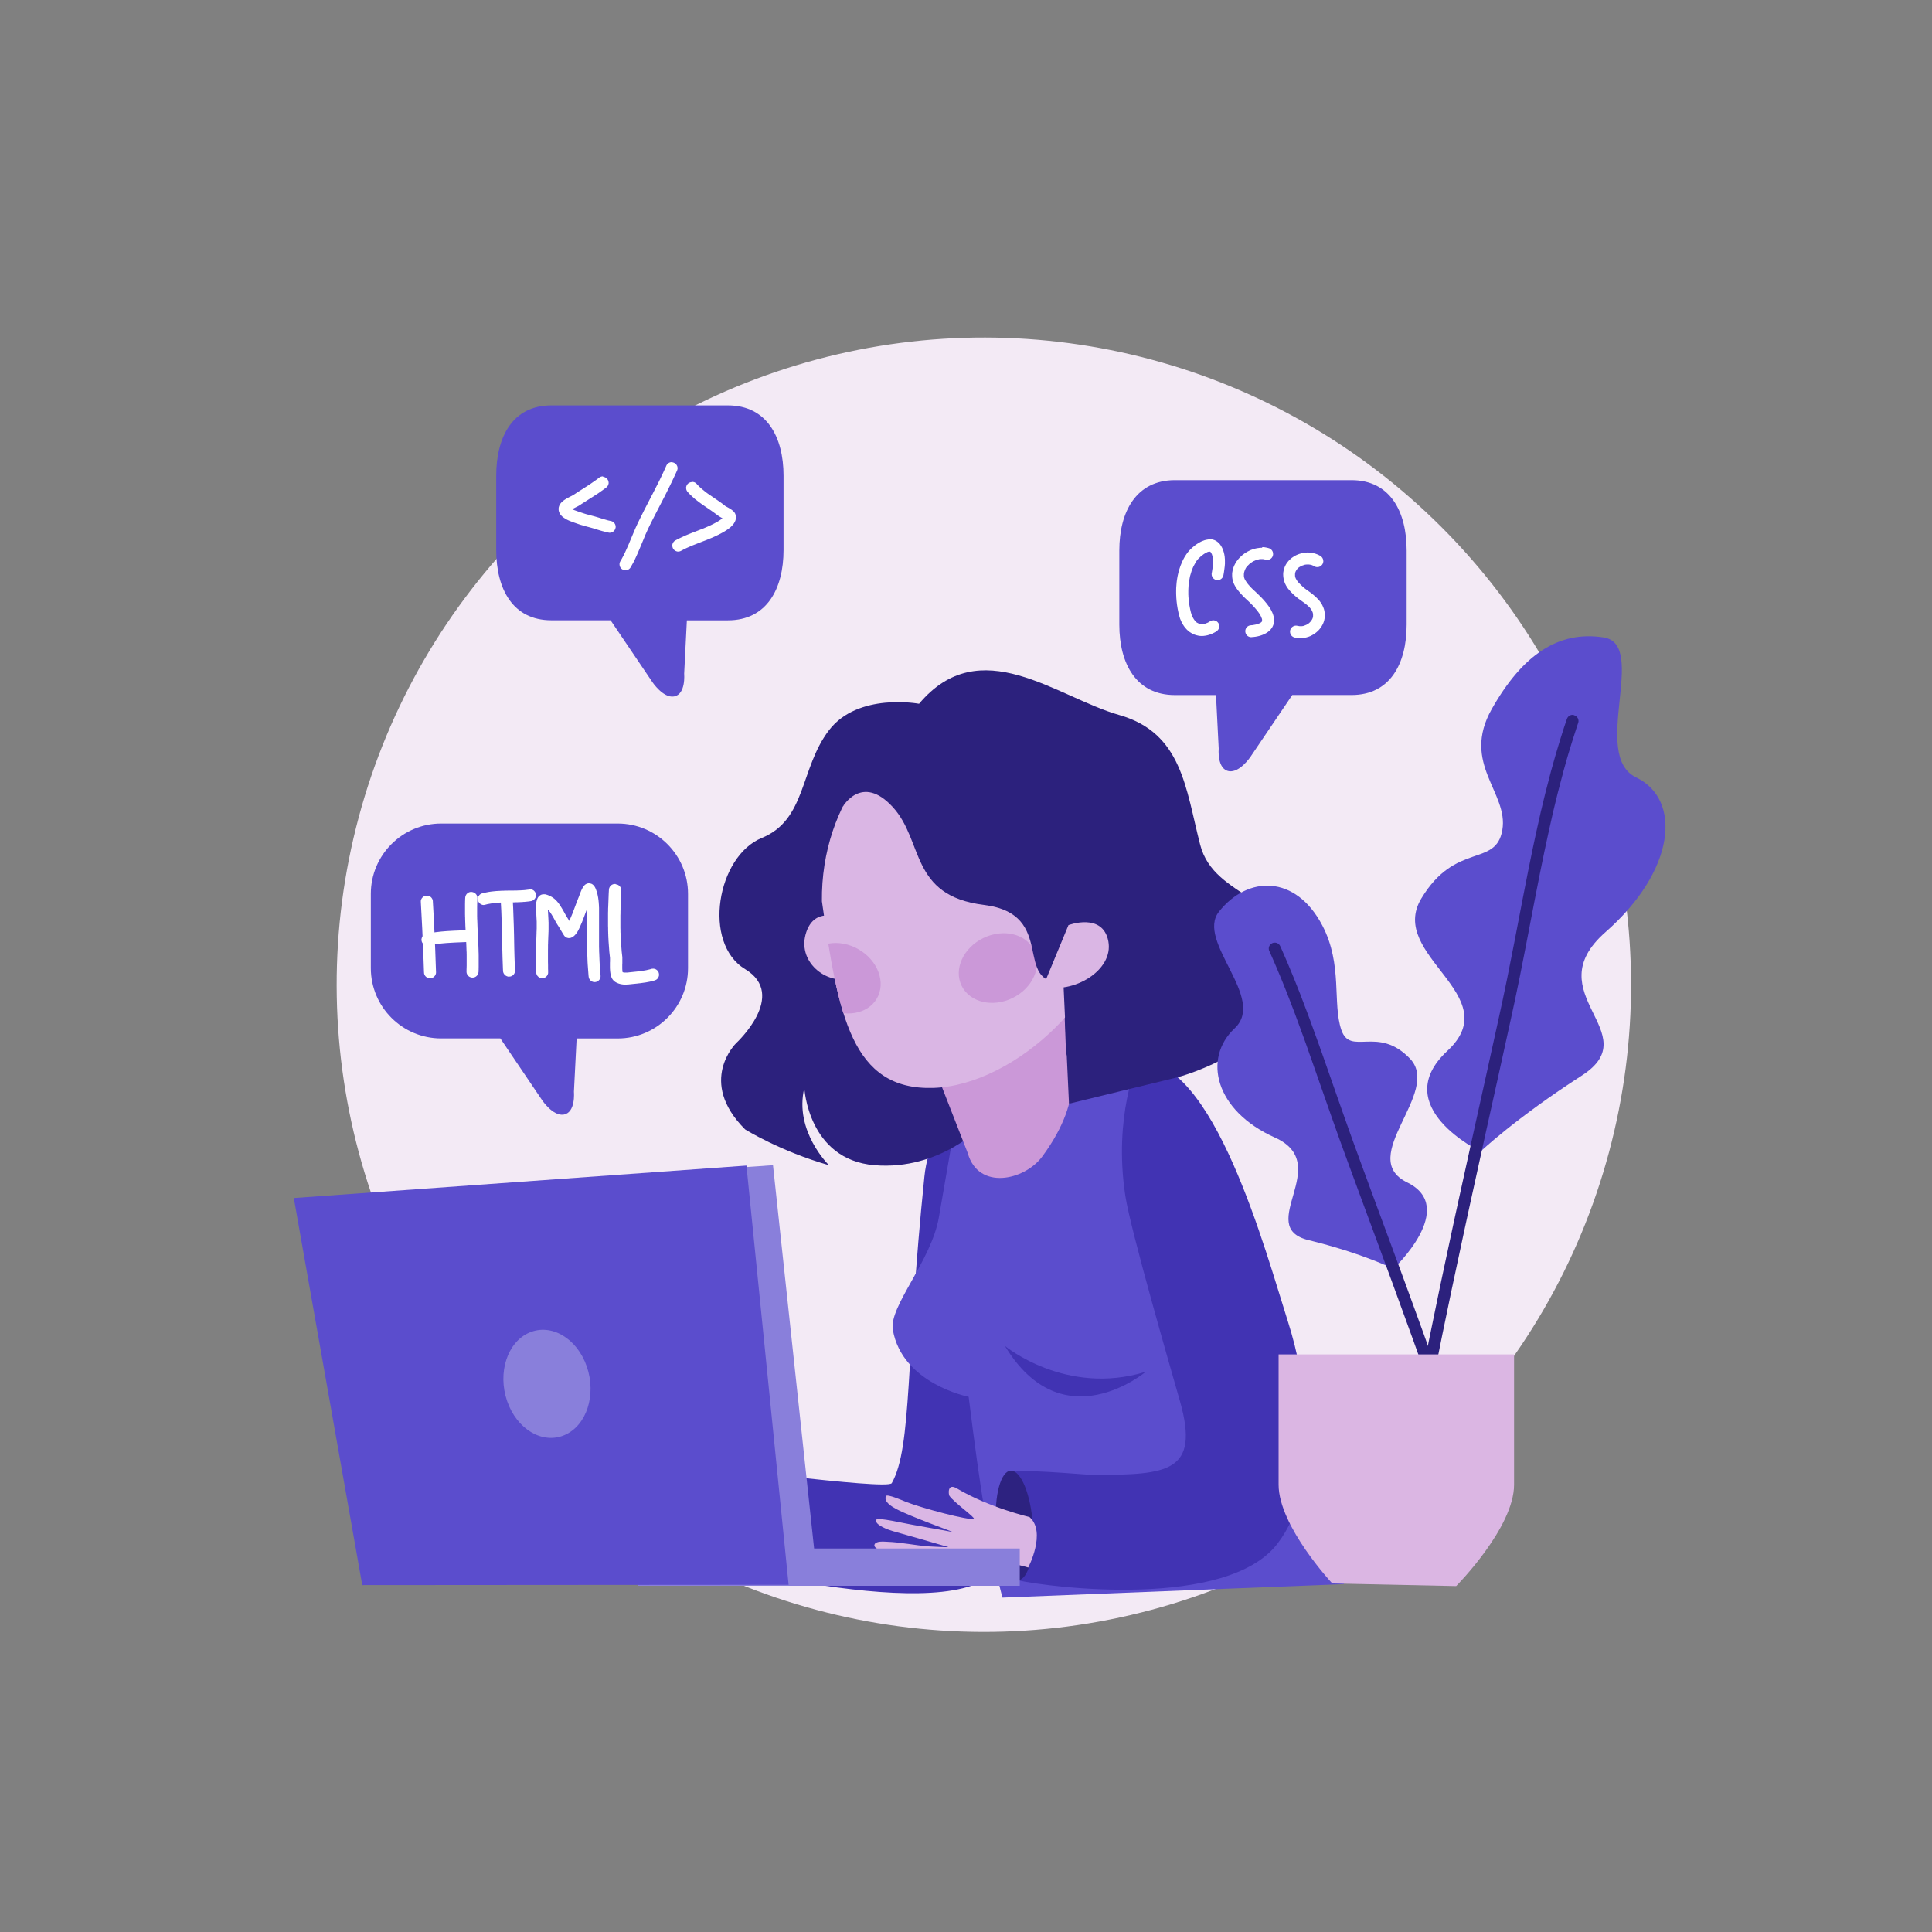 <?xml version="1.0" encoding="UTF-8"?>
<svg id="OBJECTS" xmlns="http://www.w3.org/2000/svg" xmlns:xlink="http://www.w3.org/1999/xlink" viewBox="0 0 500 500">
  <rect x="0" y="0" width="500" height="500" fill="#808080" stroke="none"/>
  <defs>
    <style>
      .cls-1 {
        fill: #fff;
      }

      .cls-1, .cls-2, .cls-3, .cls-4, .cls-5, .cls-6, .cls-7, .cls-8, .cls-9, .cls-10, .cls-11, .cls-12, .cls-13, .cls-14, .cls-15 {
        stroke-width: 0px;
      }

      .cls-1, .cls-3, .cls-4, .cls-5, .cls-7, .cls-10, .cls-11, .cls-12 {
        fill-rule: evenodd;
      }

      .cls-2 {
        fill: #cb98d8;
      }

      .cls-3 {
        fill: #dbb6e3;
      }

      .cls-4, .cls-14 {
        fill: #dab6e4;
      }

      .cls-5, .cls-15 {
        fill: #5b4dcd;
      }

      .cls-6 {
        fill: #f3eaf5;
      }

      .cls-7, .cls-13 {
        fill: #897fdb;
      }

      .cls-8 {
        fill: none;
      }

      .cls-9, .cls-12 {
        fill: #2c217d;
      }

      .cls-10 {
        fill: #2d2280;
      }

      .cls-11 {
        fill: #4133b3;
      }

      .cls-16 {
        clip-path: url(#clippath);
      }
    </style>
    <clipPath id="clippath">
      <path class="cls-8" d="M212.71,233.25c4.21,29.46,7.67,48.93,28.81,48.3,21.14-.63,48.05-24.94,47.75-50.57-.3-25.62-17.68-45.89-38.82-45.27-21.14.63-38.04,21.91-37.74,47.53"/>
    </clipPath>
  </defs>
  <circle class="cls-6" cx="254.62" cy="254.84" r="167.49" transform="translate(-105.62 254.69) rotate(-45)"/>
  <path class="cls-4" d="M187.73,384.14s-10.8,1.35-20.63-.35c-3.02-.52-1.39,2.2-1.03,2.44,1.91,1.23,8.73,2.9,8.34,3.31-.82.86-13.75,2.11-18.3,2.02-.46,0-5.4-.28-5.39.41.02,1.61,2.63,2,3.84,2.17,4.11.56,16.74.38,16.11.47-1.13.16-10.72,1.97-14.42,2.51-.24.04-5.47.78-5.36,1.45.22,1.36,4.3,1.26,5.24,1.18,3.71-.32,13.79-1.06,15.07-1.14.53-.04-3.5,1.21-4.63,1.55-3.5,1.03-7.21,1.51-10.66,2.65-.68.22-3.06.79-2.75,1.94.2.75,2.15.79,2.69.79,3.31-.03,25.08-4.61,30.59-7.81,2.12-1.23,6.36-1.38,6.36-1.38,0,0,.66-10.13-5.08-12.2"/>
  <g>
    <path class="cls-5" d="M178.06,231.33c0-10.04-8.15-18.2-18.2-18.2h-45.69c-10.04,0-18.2,8.15-18.2,18.2v19.21c0,10.04,8.15,18.2,18.2,18.2h15.32l10.84,16.03s2.76,4.11,5.52,3.69c3.18-.49,2.68-5.88,2.68-5.88l.7-13.83h10.63c10.04,0,18.2-8.15,18.2-18.2v-19.21Z"/>
    <path class="cls-1" d="M110.62,231.8h.11s.1.03.1.03l.1.03.1.03.1.04.09.05.09.05.09.06.08.06.08.07.07.08.07.08.06.09.06.09.05.09.04.1.04.1.03.1.02.1.02.1v.11s.13,2.28.13,2.28l.12,2.29.06,1.14.06,1.14.05,1.15.05,1.15.05,1.15.05,1.15.05,1.15.04,1.15.04,1.15.04,1.15.02.57.02.57.02.57.02.57v.21s-.02.1-.02.1l-.02.1-.03.1-.04.1-.04.1-.05.09-.06.09-.06.09-.07.08-.07.08-.08.07-.08.07-.09.06-.09.05-.09.05-.1.04-.1.03-.1.03-.1.02h-.11s-.11.02-.11.02h-.21s-.11-.02-.11-.02l-.1-.02-.1-.03-.1-.04-.1-.04-.09-.05-.09-.05-.09-.06-.08-.07-.08-.07-.07-.08-.07-.08-.06-.09-.05-.09-.05-.09-.04-.1-.04-.1-.03-.1-.02-.1v-.11s-.02-.11-.02-.11l-.02-.57-.02-.57-.02-.57-.02-.57-.04-1.14-.04-1.14-.05-1.14-.05-1.14-.05-1.14-.05-1.14-.05-1.14-.05-1.14-.06-1.14-.06-1.14-.12-2.28-.12-2.28v-.11s0-.11,0-.11v-.11s.03-.1.03-.1l.03-.1.03-.1.04-.1.05-.09.05-.09.06-.09.07-.08.07-.08.08-.07.08-.07.08-.06.09-.06.09-.05.1-.04.1-.04.1-.03.1-.02.11-.02h.11s.11-.01.11-.01h.11Z"/>
    <path class="cls-1" d="M122.13,230.86h.11s.11.03.11.03l.1.03.1.04.1.04.1.05.09.05.09.06.08.07.08.07.07.08.07.08.06.09.06.09.05.1.04.1.04.1.03.1.02.11v.11s.02.11.02.11v.11s-.02.29-.02.29v.29s-.02.29-.02.29v.29s-.02.29-.02.29v.29s-.01.29-.01.29v.29s0,.29,0,.29v.29s0,.29,0,.29v.29s0,.29,0,.29v.29s0,.29,0,.29v.29s.01.29.01.29v.29s.03.59.03.59l.02.59.02.59.02.59.03.59.06,1.19.06,1.2.03.6.03.6.02.6.02.6.02.6v.3s.02.3.02.3v.3s.01.3.01.3v.3s0,.3,0,.3v.3s0,.3,0,.3v.61s0,.31,0,.31v.31s0,.31,0,.31v.31s-.01.31-.01.31v.31s-.02.31-.02.31v.3s-.02.11-.02.11l-.02.11-.02.11-.03.1-.04.1-.05.1-.05.09-.06.09-.06.09-.07.08-.08.08-.08.07-.09.07-.09.06-.09.05-.1.05-.1.04-.1.03-.11.02-.11.02h-.11s-.11.01-.11.01h-.11s-.11-.02-.11-.02l-.11-.02-.1-.03-.1-.03-.1-.04-.1-.05-.09-.05-.09-.06-.08-.07-.08-.07-.07-.08-.07-.08-.06-.09-.06-.09-.05-.1-.04-.1-.04-.1-.03-.1-.02-.11v-.11s-.02-.11-.02-.11v-.11s.01-.29.01-.29v-.29s.02-.29.02-.29v-.29s.01-.29.01-.29v-.29s0-.29,0-.29v-.29s0-.29,0-.29v-.58s0-.29,0-.29v-.29s0-.29,0-.29v-.29s-.01-.29-.01-.29v-.29s-.02-.29-.02-.29l-.02-.59-.02-.59-.02-.59-.03-.59-.03-.6-.06-1.19-.06-1.2-.03-.6-.03-.6-.02-.6-.02-.6-.02-.6v-.3s-.02-.3-.02-.3v-.3s-.01-.3-.01-.3v-.3s0-.3,0-.3v-.3s0-.31,0-.31v-.3s0-.31,0-.31v-.31s0-.31,0-.31v-.31s.01-.31.01-.31v-.31s.02-.31.02-.31v-.31s.03-.3.03-.3v-.11s.03-.11.03-.11l.02-.11.03-.1.04-.1.05-.1.05-.1.06-.09.06-.09.07-.08.08-.08.08-.07.09-.07.09-.06.09-.05.1-.05.1-.04.1-.03.11-.02.11-.02h.11s.11-.01.11-.01h.11Z"/>
    <path class="cls-1" d="M121.86,240.64h.08s.08.02.08.02l.08.02.08.02.08.02.08.03.08.03.07.04.07.04.07.04.07.05.07.05.06.05.06.06.06.06.05.06.05.07.05.07.04.07.04.07.03.07.03.08.03.08.02.08.02.08v.08s.02.08.02.08v.08s0,.08,0,.08v.08s-.01.08-.01.08v.08s-.03.08-.03.08l-.02.08-.02.08-.03.08-.03.08-.04.07-.04.07-.05.07-.05.07-.05.06-.06.06-.06.06-.06.05-.06.05-.07.05-.07.04-.07.04-.07.04-.08.03-.08.03-.08.02-.08.02-.08.02h-.08s-.08.02-.08.02l-.35.02-.35.02-.35.02-.35.02-.7.03-.7.03-.7.03-.7.03-.35.02-.35.02-.35.02-.35.02-.34.02-.34.02-.34.03-.34.03-.34.03-.34.03-.17.02-.17.02-.17.02-.17.02-.17.02-.16.02-.16.02-.16.02-.16.03-.16.03-.16.03-.16.03-.16.03-.16.03-.16.03-.16.03-.16.03-.16.03-.16.04-.16.04-.08.02h-.08s-.08.02-.08.02h-.08s-.08,0-.08,0h-.08s-.08-.01-.08-.01h-.08s-.08-.03-.08-.03l-.08-.02-.08-.03-.08-.03-.08-.03-.07-.04-.07-.04-.07-.05-.07-.05-.06-.05-.06-.06-.06-.06-.05-.06-.05-.06-.05-.07-.04-.07-.04-.07-.04-.07-.03-.08-.03-.08-.02-.08-.02-.08-.02-.08v-.08s-.02-.08-.02-.08v-.08s0-.08,0-.08v-.08s.02-.08.02-.08l.02-.08.02-.08.02-.08.03-.08.03-.08.04-.07.04-.07.04-.07.05-.07.05-.06.05-.06.06-.06.06-.05.06-.05.07-.05.07-.05.07-.04.07-.04.08-.03.08-.03.08-.03.08-.02.17-.04.18-.04.18-.04.18-.04.18-.04.18-.04.18-.03.18-.03.18-.03.18-.03.18-.03.18-.03.18-.03.18-.03.18-.02.18-.02.18-.02.18-.02.18-.02.18-.02.36-.04.36-.03.36-.03.36-.03.36-.03.36-.02.36-.02.36-.02.36-.02.36-.02.71-.03.71-.03.7-.03.69-.03.34-.02.34-.02.34-.02.34-.02h.08s.08,0,.08,0Z"/>
    <path class="cls-1" d="M137.31,230.15h.08s.08.02.08.02l.08.02.08.02.08.03.08.03.08.04.08.04.07.04.07.05.07.05.06.06.06.06.06.06.05.07.05.07.05.07.04.07.04.08.03.08.03.08.03.08.02.08.02.08v.08s.02.08.02.08v.09s0,.08,0,.08v.08s-.02.08-.02.08l-.02.08-.02.08-.03.08-.03.08-.03.08-.04.08-.04.07-.05.07-.05.07-.05.07-.06.06-.06.06-.06.06-.07.05-.07.05-.07.05-.07.04-.08.04-.08.03-.08.03-.08.02-.08.02-.08.02-.19.03-.2.03-.2.03-.2.02-.2.02-.2.02-.2.02-.2.02-.2.02h-.2s-.2.03-.2.03h-.2s-.2.02-.2.02h-.2s-.2.02-.2.02h-.2s-.39.02-.39.02h-.39s-.38.02-.38.02h-.38s-.76.01-.76.01h-.37s-.37,0-.37,0h-.37s-.37.02-.37.02h-.37s-.18.02-.18.02h-.18s-.18.01-.18.01h-.18s-.18.02-.18.02h-.18s-.18.02-.18.02h-.18s-.18.03-.18.03l-.18.02-.17.02-.17.02-.17.02-.17.02-.17.02-.17.02-.17.03-.17.03-.17.03-.17.03-.17.03-.17.03-.16.04-.16.04-.16.04-.17.05-.08.02-.08.02h-.08s-.08.02-.08.02h-.08s-.09,0-.09,0h-.08s-.08-.02-.08-.02l-.08-.02-.08-.02-.08-.03-.08-.03-.08-.04-.08-.04-.07-.05-.07-.05-.07-.05-.06-.05-.06-.06-.06-.06-.05-.07-.05-.07-.05-.07-.04-.07-.04-.08-.04-.08-.03-.08-.03-.08-.02-.08-.02-.08v-.08s-.02-.08-.02-.08v-.08s0-.08,0-.08v-.09s.02-.08.02-.08l.02-.08.02-.08.02-.08.03-.08.03-.08.04-.08.04-.07.05-.07.05-.07.05-.07.06-.06.06-.06.06-.06.07-.05.07-.05.07-.05.08-.04.08-.04.08-.03.08-.03.08-.02.19-.05.2-.05.2-.05.2-.04.2-.04.2-.04.2-.04.2-.04.2-.03.2-.03.2-.03.2-.03.2-.02.2-.02.2-.02.2-.02.2-.02.2-.02h.2s.2-.03.2-.03h.2s.2-.02.2-.02h.2s.2-.02.2-.02h.19s.2-.02.2-.02h.39s.38-.02.38-.02h.38s.38-.01.38-.01h.38s.75-.01.75-.01h.37s.37-.01.37-.01h.37s.37-.02.37-.02h.18s.18-.01.18-.01h.18s.18-.02.18-.02h.18s.18-.02.18-.02h.18s.18-.03.18-.03h.18s.18-.03.18-.03l.17-.02.17-.02.17-.02.17-.02.17-.02.18-.03h.08s.08-.02.08-.02h.17Z"/>
    <path class="cls-1" d="M131.26,231.25h.11s.1.03.1.03l.1.03.1.03.1.04.1.05.09.05.09.06.08.07.08.07.07.08.07.08.06.08.06.09.05.09.05.1.04.1.03.1.02.1.02.1v.11s.04.58.04.58l.03.58.03.58.03.58.02.58.02.58.02.58.02.58.02.58.02.58.02.58.02.58.03,1.15.03,1.15.02,1.15.02,1.15.02,1.15.03,1.15.03,1.15.02.57.02.57.02.57.02.57.02.57.02.57v.11s0,.11,0,.11v.11s-.03.1-.03.1l-.03.1-.03.1-.04.1-.05.09-.05.09-.06.09-.07.08-.07.08-.08.07-.08.07-.09.06-.09.05-.09.05-.1.04-.1.04-.1.03-.1.02h-.1s-.11.02-.11.02h-.11s-.11,0-.11,0h-.11s-.1-.04-.1-.04l-.1-.03-.1-.04-.1-.04-.09-.05-.09-.05-.09-.06-.08-.07-.08-.07-.07-.08-.07-.08-.06-.09-.06-.09-.05-.09-.04-.1-.04-.1-.03-.1-.02-.1-.02-.1v-.11s-.03-.58-.03-.58l-.02-.58-.02-.58-.02-.58-.02-.58-.02-.58-.03-1.15-.03-1.15-.02-1.15-.02-1.15-.02-1.15-.03-1.15-.03-1.15-.02-.57-.02-.57-.02-.57-.02-.57-.02-.57-.02-.57-.02-.57-.03-.57-.03-.57-.03-.57-.03-.57-.03-.57v-.11s0-.11,0-.11v-.11s.03-.1.03-.1l.03-.1.03-.1.04-.1.05-.1.05-.09.06-.09.06-.08.07-.08.08-.07.08-.07.08-.06.09-.06.09-.05.1-.05.1-.04.1-.03.1-.02.1-.02h.11s.11-.01.11-.01h.11Z"/>
    <path class="cls-1" d="M152.57,228.63h.11s0,0,0,0l.11.02.11.03.11.03h0s.08.03.08.03l.08.04.08.04h0s.08.06.08.06l.08.06h0s.06.05.06.05l.06.05h0s.06.06.06.06l.06.06.02.02.05.05.04.06.05.06.06.1.05.08.04.07.04.07.04.07.06.12.05.13.05.12.05.12.04.12.07.2.05.15.03.09.05.16.04.15.04.15.04.15.04.15.03.15.03.15.03.15.03.15.03.15.02.15.02.15.02.15.02.15.02.15.02.15v.15s.03.15.03.15v.15s.02.14.02.14v.15s.02.14.02.14v.14s.02.14.02.14v.28s.02.28.02.28v.28s0,.27,0,.27v.54s0,.54,0,.54v1.08s0,1.08,0,1.08v1.08s0,1.07,0,1.07v1.07s0,.53,0,.53v.54s0,.53,0,.53v.53s0,.53,0,.53v.53s.02.53.02.53v.53s.03.53.03.53l.02.53.02.53.02.53.02.53.03.53v.26s.03.26.03.26l.02.26.02.26.02.26.02.26.02.26.02.26.02.26.02.26.02.26.02.27v.11s0,.12,0,.12v.11s-.03.11-.03.11l-.03.11-.04.11-.04.11-.05.1-.06.1-.07.09-.07.09-.08.08-.09.08-.09.07-.1.06-.1.06-.11.05-.11.04-.11.03-.11.02-.11.02h-.12s-.11,0-.11,0h-.12s-.11-.03-.11-.03l-.11-.03-.11-.04-.11-.04-.1-.05-.1-.06-.09-.07-.09-.07-.08-.08-.08-.09-.07-.09-.06-.1-.06-.1-.05-.11-.04-.11-.03-.11-.02-.11-.02-.11-.03-.27-.02-.27-.02-.27-.02-.27-.02-.27-.02-.27-.02-.27-.02-.27-.02-.27-.02-.27-.02-.27-.02-.27-.03-.54-.02-.55-.02-.54-.02-.55-.02-.54v-.54s-.03-.54-.03-.54v-.54s-.02-.54-.02-.54v-.54s0-.54,0-.54v-.54s0-.54,0-.54v-1.62s0-1.08,0-1.08v-1.08s0-1.07,0-1.07v-1.07s0-.54,0-.54v-.53s0-.25,0-.25v-.05s-.04.11-.04.11l-.15.4-.3.8-.15.41-.15.41-.16.41-.08.21-.08.2-.08.2-.08.2-.08.21-.09.2-.09.21-.09.2-.09.21-.09.2-.11.25-.07.15-.08.17-.09.18-.05.1-.05.09-.05.1-.05.1-.06.1-.06.1-.06.1-.06.1-.07.1-.07.1-.08.1-.08.1-.08.1-.09.1-.09.1-.06.06-.05.05-.05.05-.06.05-.06.05-.06.05-.07.05-.07.05-.07.05-.08.05-.08.04-.08.04-.09.04-.06.03-.11.04-.11.03-.11.02-.11.02h-.11s-.11,0-.11,0h-.11s-.11-.03-.11-.03l-.11-.03-.11-.03-.11-.04-.1-.05-.1-.06h0s-.09-.06-.09-.06l-.09-.07-.08-.08-.08-.08-.05-.06-.07-.1-.07-.11-.08-.13-.1-.16-.23-.38-.26-.44-.5-.83-.18-.29-.05-.08-.02-.03-.1-.15-.11-.18-.11-.17-.1-.17-.1-.17-.1-.17-.1-.17-.09-.17-.18-.33-.18-.33-.18-.32-.09-.15-.09-.15-.09-.15-.09-.15-.09-.14-.09-.14-.09-.14-.09-.14-.04-.06-.05-.06-.05-.06-.05-.06-.05-.06-.05-.06-.05-.06-.05-.06-.05-.06-.05-.06-.05-.06-.05-.06-.03-.03v.19s.02.23.02.23l.03.45v.22s.02.11.02.11v.1s.02.39.02.39l.02.39.02.4.02.4v.2s.02.2.02.2v.2s0,.21,0,.21v.21s0,.21,0,.21v.42s0,.3,0,.3v.29s-.01.29-.01.29v.29s-.02.29-.02.29v.29s-.03.57-.03.57l-.02.57-.02.57-.02.56v.28s-.02.28-.02.28v.22s0,.22,0,.22v.44s-.01.44-.01.44v.44s0,.44,0,.44v.44s0,.44,0,.44v.44s0,.45,0,.45v.45s.02.9.02.9v.9s.02.45.02.45v.45s0,.11,0,.11v.11s-.03.11-.03.11l-.03.11-.04.11-.05.11-.05.1-.06.1-.07.09-.08.09-.08.08-.09.08-.09.07-.1.06-.1.05-.11.05-.11.04-.11.03-.11.02h-.11s-.12.02-.12.02h-.11s-.11-.02-.11-.02l-.11-.02-.11-.03-.11-.04-.11-.05-.1-.05-.1-.06-.09-.07-.09-.08-.08-.08-.08-.09-.07-.09-.06-.1-.05-.1-.05-.11-.04-.11-.03-.11-.02-.11v-.11s-.02-.12-.02-.12v-.45s0-.45,0-.45v-.9s-.03-.9-.03-.9v-.45s-.01-.45-.01-.45v-.45s0-.45,0-.45v-.46s0-.46,0-.46v-.46s0-.46,0-.46v-.46s.01-.23.01-.23v-.23s.02-.29.02-.29v-.29s.03-.58.03-.58l.02-.57.02-.57.02-.57v-.28s.02-.28.02-.28v-.28s.02-.28.02-.28v-.28s0-.27,0-.27v-.18s0-.18,0-.18v-.19s0-.19,0-.19v-.19s0-.19,0-.19v-.19s-.01-.19-.01-.19l-.02-.39-.02-.39-.02-.4-.02-.39v-.08s0-.08,0-.08v-.19s-.04-.44-.04-.44l-.02-.25-.02-.26v-.14s-.01-.14-.01-.14v-.14s0-.14,0-.14v-.14s0-.15,0-.15v-.15s0-.15,0-.15v-.15s.02-.15.02-.15l.02-.15.02-.15v-.08s.02-.08.02-.08v-.08s.03-.08.03-.08l.02-.08.02-.08.02-.08.02-.08.02-.08.02-.08.03-.08.03-.08.03-.08.03-.08.04-.08.05-.11.04-.07.05-.08.05-.07v-.02s.07-.07.07-.07l.06-.07.02-.02.07-.07.07-.06.02-.02.07-.06.07-.05h.02s.07-.06.07-.06l.07-.04h.02s.07-.05.07-.05l.07-.03h.02s.07-.03.07-.03l.07-.02.08-.02.14-.03.13-.02h.12s.11,0,.11,0h.1s.1.01.1.01h.09s.09.03.09.03l.08.02.08.02.07.02.07.02.07.02.07.02.12.04.12.05.12.05.11.05.11.05.11.05.1.05.1.05.1.05.09.05.09.05.08.05.08.05.14.1.13.09.11.08.07.05.06.05.1.09.09.08.08.08.08.08.08.08.08.08.08.08.08.08.07.08.07.09.07.08.07.09.07.09.07.09.07.09.06.09.06.09.06.09.06.09.06.09.12.17.11.18.11.18.11.17.1.17.1.17.1.17.1.17.19.34.18.33.18.32.09.16.09.15.09.15.09.15.09.15.09.14.09.14.1.16.04.07.07.11.17.28.05-.12.08-.18.08-.19.08-.19.08-.19.08-.19.08-.19.08-.19.08-.19.08-.19.15-.39.15-.39.15-.4.3-.8.15-.4.15-.41.16-.41.16-.41.08-.21.08-.2.08-.2.08-.19v-.02s.02-.03.02-.03l.04-.11.12-.32.07-.2.08-.22.09-.23.05-.12.05-.12.05-.12.05-.12.05-.12.06-.12.06-.12.06-.12.06-.12.07-.12.07-.12.04-.07.04-.06.04-.06.05-.07.05-.07.06-.07.06-.07.07-.07.08-.08.09-.08.11-.08.13-.08.08-.04.07-.03.07-.03h.02s.1-.04.1-.04l.1-.03.1-.02h0s.11-.02.11-.02h.11s.11,0,.11,0Z"/>
    <path class="cls-1" d="M159.38,228.86l.12.02.12.02.11.03.11.04.11.05.1.06.1.07.09.07.09.08.08.09.07.09.07.1.06.1.05.11.04.11.03.11.03.12.02.12v.12s0,.12,0,.12l-.03.53-.03.53-.02.53-.02.53-.02.54-.02.54-.02.54-.02.54v.54s-.02.54-.02.54v.54s-.02.54-.02.54v.54s0,.54,0,.54v1.09s0,.54,0,.54v.54s.02.54.02.54v.54s.02.27.02.27v.27s.02.27.02.27v.27s.02.27.02.27v.27s.03.27.03.27v.27s.03.27.03.27l.02.27.02.27.02.27.02.27.02.26.02.26.02.26.02.26.02.26.02.26.03.26.03.26.03.26.03.26.03.27v.07s.01.08.01.08v.08s0,.08,0,.08v.15s0,.16,0,.16v.33s0,.34,0,.34v.35s-.02.36-.02.36v.18s0,.18,0,.18v.36s0,.17,0,.17v.17s.01.16.01.16v.07s.01.08.01.08v.07s.01.07.01.07v.07s.01.07.01.07v.06s.02.06.02.06v.05s.02.05.02.05v.05s.02.04.02.04h.02s.04.02.04.02h.04s.04.02.04.02h.05s.05.02.05.02h.05s.06.02.06.02h.06s.06.01.06.01h.06s.07,0,.07,0h.07s.07,0,.07,0h.07s.07,0,.07,0h.07s.07,0,.07,0h.07s.08,0,.08,0h.07s.15-.02.15-.02l.16-.02.37-.04.38-.04.38-.04.38-.04.39-.04.38-.04.19-.02.19-.02.19-.02.19-.03.19-.03.19-.03.19-.03.18-.03.18-.03.18-.03.18-.03.18-.03.18-.04.17-.04.17-.04.17-.04.17-.04.17-.04.16-.05.17-.05.11-.03.12-.02h.12s.12-.01.12-.01h.12s.12.02.12.02l.12.03.11.03.11.04.11.05.1.06.1.07.09.07.09.08.08.09.07.09.07.1.06.1.05.11.04.11.03.11.02.12.02.12v.12s0,.12,0,.12v.12s-.03.12-.03.12l-.03.11-.04.11-.05.11-.05.1-.06.1-.07.1-.08.09-.08.08-.09.08-.1.07-.1.06-.11.05-.11.05-.11.04-.19.06-.2.06-.2.05-.21.05-.21.05-.21.05-.21.04-.21.04-.21.04-.21.04-.21.04-.21.03-.21.03-.21.03-.21.03-.21.03-.21.03-.21.03-.2.02-.2.02-.4.05-.4.04-.39.04-.39.04-.38.04-.38.04-.19.02-.2.02h-.11s-.11.01-.11.01h-.11s-.11.01-.11.01h-.11s-.12,0-.12,0h-.12s-.12,0-.12,0h-.12s-.12-.01-.12-.01h-.13s-.13-.02-.13-.02l-.13-.02-.13-.02-.13-.02-.13-.03-.14-.03-.14-.04-.14-.04-.13-.04-.08-.03-.07-.03-.07-.03-.07-.03-.07-.03-.07-.03-.07-.03-.07-.04-.07-.04-.07-.04-.07-.04-.07-.04-.07-.05-.07-.05-.07-.05-.07-.06-.06-.05-.06-.06-.06-.06-.05-.06-.05-.06-.05-.06-.05-.06-.05-.07-.07-.11-.07-.12-.06-.12-.05-.12-.05-.11-.04-.11-.04-.11-.03-.11-.03-.11-.03-.11-.02-.11-.02-.11-.02-.11-.02-.11-.02-.11v-.11s-.03-.11-.03-.11v-.11s-.02-.11-.02-.11v-.11s-.02-.11-.02-.11v-.11s-.02-.21-.02-.21v-.21s-.01-.21-.01-.21v-.21s0-.2,0-.2v-.2s0-.2,0-.2v-.38s.02-.35.02-.35v-.32s0-.14,0-.14v-.23s0-.09,0-.09v-.03s0-.03,0-.03v-.02s0-.02,0-.02l-.03-.26-.03-.27-.03-.27-.03-.27-.03-.27-.03-.27-.02-.27-.02-.28-.02-.28-.02-.28-.02-.28-.02-.28-.02-.28-.02-.28-.02-.28-.02-.28-.02-.28v-.28s-.03-.28-.03-.28v-.28s-.02-.28-.02-.28v-.28s-.02-.28-.02-.28v-.28s-.02-.56-.02-.56v-.56s-.02-.56-.02-.56v-.56s0-.56,0-.56v-1.12s0-.56,0-.56v-.56s.02-.55.02-.55v-.55s.03-.55.03-.55l.02-.55.02-.55.02-.55.02-.55.02-.54.02-.54.03-.54.03-.53v-.12s.03-.12.03-.12l.03-.11.04-.11.05-.11.05-.11.06-.1.07-.1.08-.09.08-.08.09-.08.09-.07.1-.06.11-.06.11-.05.11-.04.11-.03.12-.02h.12s.12-.02.12-.02h.12Z"/>
  </g>
  <g>
    <path class="cls-5" d="M202.78,123.12c0-10.04-4.35-18.2-14.39-18.2h-45.69c-10.04,0-14.28,8.15-14.28,18.2v19.21c0,10.04,4.24,18.2,14.28,18.2h15.32l10.84,16.03s2.76,4.11,5.52,3.69c3.18-.49,2.68-5.88,2.68-5.88l.7-13.83h10.63c10.04,0,14.39-8.15,14.39-18.2v-19.21Z"/>
    <path class="cls-1" d="M156.05,123.4h.08s.08.02.08.02l.08.02.08.02.08.02.08.03.08.03.07.04.07.04.07.05.07.05.07.05.06.06.06.06.06.06.05.07.05.07.05.07.04.07.04.08.03.08.03.08.02.08.02.08.02.08v.08s.02.08.02.08v.08s0,.08,0,.08v.08s-.02.08-.02.08l-.02.08-.02.08-.02.08-.03.08-.03.08-.04.07-.04.07-.05.07-.05.07-.05.07-.06.06-.06.06-.06.06-.07.05-.21.16-.21.16-.21.15-.21.15-.21.15-.21.15-.21.15-.21.15-.21.15-.21.14-.21.14-.22.14-.43.28-.43.28-.43.27-.43.27-.42.27-.42.27-.42.27-.42.27-.21.13-.21.13-.2.14-.21.14-.08.05-.09.06-.09.05-.09.05-.09.05-.09.05-.17.09-.18.09-.18.09-.35.18-.17.09-.16.08-.16.09-.07.04-.07.04h0s.02.01.02.01l.05.03.05.02.11.05.11.05.12.05.1.04.11.04.11.04.11.04.11.04.11.04.23.08.23.08.24.08.48.17.19.06.18.06.18.06.19.06.19.06.19.06.19.06.19.05.19.05.19.05.39.11.8.21.15.04.16.04.31.09.31.09.3.09.3.09.29.09.58.18.29.09.28.08.28.08.14.04.14.04.14.04.14.04.14.04.14.03.14.03.14.03.14.03.14.03.08.02.08.02.08.03.08.03.08.04.07.04.07.05.07.05.07.05.06.05.06.06.06.06.05.06.05.07.05.07.04.07.04.07.03.08.03.08.03.08.02.08.02.08v.08s.02.08.02.08v.08s0,.08,0,.08v.08s-.02.08-.02.08l-.02.08-.02.08-.02.08-.03.08-.03.08-.04.08-.04.07-.04.07-.05.07-.05.07-.06.06-.06.06-.06.06-.06.05-.07.05-.07.05-.07.04-.08.04-.08.03-.08.03-.08.03-.08.02-.08.02h-.08s-.08.02-.08.02h-.08s-.08,0-.08,0h-.08s-.08-.02-.08-.02l-.08-.02-.16-.03-.16-.04-.16-.04-.16-.04-.16-.04-.16-.04-.16-.04-.16-.04-.16-.04-.16-.04-.31-.09-.31-.09-.3-.09-.59-.18-.29-.09-.29-.09-.29-.09-.28-.08-.28-.08-.14-.04-.14-.04-.8-.21-.4-.11-.21-.06-.2-.06-.21-.06-.21-.06-.21-.06-.21-.06-.21-.07-.21-.07-.21-.07-.2-.07-.49-.17-.25-.09-.25-.09-.25-.09-.13-.05-.13-.05-.13-.05-.13-.05-.13-.05-.14-.06-.16-.07-.16-.07-.16-.08-.08-.04-.08-.04-.08-.04-.08-.04-.08-.05-.08-.05-.08-.05-.08-.05-.08-.05-.08-.05-.08-.05-.07-.05-.07-.05-.07-.05-.07-.05-.07-.05-.07-.06-.07-.06-.06-.06-.06-.06-.06-.06-.06-.06-.06-.07-.06-.07-.06-.07-.05-.07-.05-.08-.05-.08-.05-.08-.05-.08-.04-.09-.04-.09-.04-.09-.03-.09-.03-.1-.03-.1-.02-.1-.02-.1v-.1s-.02-.1-.02-.1v-.1s0-.1,0-.1v-.1s.02-.1.02-.1v-.1s.03-.1.03-.1l.02-.09.03-.09.03-.09.03-.09.03-.08.04-.08.04-.08.04-.07.04-.07.04-.07.04-.07.05-.06.05-.06.05-.06.05-.06.05-.06.09-.1.1-.1.1-.09.1-.09.1-.08.1-.08.1-.07.1-.07.1-.07.1-.07.1-.06.1-.06.1-.06.1-.06.1-.06.1-.06.19-.1.19-.1.19-.1.35-.18.16-.08.15-.08.14-.08.06-.03.06-.03.05-.03.05-.03.04-.02.04-.03.21-.14.21-.14.21-.14.21-.14.43-.28.43-.27.43-.27.42-.27.42-.27.42-.27.42-.27.41-.27.2-.14.2-.14.2-.14.2-.14.2-.14.2-.14.2-.14.2-.14.19-.14.19-.14.19-.14.19-.15.07-.05.07-.05.07-.04.08-.04.08-.03.08-.03.08-.02.08-.02.08-.02h.08s.08-.02.08-.02h.08s.08,0,.08,0Z"/>
    <path class="cls-1" d="M173.97,119.64l.12.02.12.03.12.04.11.05.11.05.1.06.1.07.09.08.09.08.08.09.07.1.06.1.06.11.05.11.04.11.03.12.02.12v.12s.01.12.01.12v.12s-.03.12-.03.12l-.03.12-.04.12-.05.11-.21.47-.22.48-.22.47-.22.47-.22.47-.22.47-.23.47-.23.47-.23.47-.23.46-.23.46-.23.46-.23.46-.23.46-.47.91-.47.91-.47.91-.47.91-.47.91-.23.45-.23.45-.23.45-.23.45-.23.46-.23.45-.22.46-.22.45-.15.31-.14.31-.14.31-.14.31-.14.31-.14.31-.13.31-.13.32-.13.32-.13.32-.27.64-.27.65-.27.65-.14.33-.14.33-.14.33-.14.33-.14.33-.15.33-.15.33-.15.33-.15.33-.08.17-.08.16-.08.16-.08.16-.08.16-.08.16-.09.16-.09.16-.09.16-.09.16-.09.16-.09.16-.09.16-.09.16-.07.1-.07.1-.08.09-.09.08-.09.08-.1.07-.1.06-.11.05-.11.05-.12.03-.12.03-.12.02h-.12s-.12,0-.12,0h-.12s-.12-.03-.12-.03l-.12-.03-.11-.04-.11-.05-.11-.06-.1-.06-.1-.07-.09-.08-.08-.09-.08-.09-.07-.1-.06-.11-.05-.11-.04-.11-.04-.12-.03-.12-.02-.12v-.12s0-.12,0-.12v-.12s.03-.12.03-.12l.03-.12.04-.11.05-.11.06-.11.09-.15.08-.14.08-.14.08-.14.08-.14.08-.15.08-.15.08-.15.08-.15.08-.15.08-.15.07-.15.07-.15.07-.15.15-.3.14-.31.14-.31.14-.31.14-.31.14-.31.14-.31.13-.32.13-.32.27-.64.27-.64.27-.65.14-.33.14-.33.14-.33.14-.33.14-.33.15-.33.15-.33.15-.33.15-.33.16-.33.23-.47.23-.47.23-.46.23-.46.23-.46.23-.46.23-.46.24-.46.47-.92.47-.91.47-.91.47-.91.47-.91.23-.45.23-.45.23-.45.23-.45.23-.45.22-.45.22-.46.22-.46.22-.46.22-.46.21-.46.21-.46.21-.46.21-.47.05-.11.06-.1.07-.1.08-.09.08-.09.09-.08.1-.07.1-.06.11-.06.11-.05.11-.04.12-.03.12-.02h.12s.12-.01.12-.01h.12Z"/>
    <path class="cls-1" d="M179.24,124.72h.1s.09.02.09.02l.09.02.09.02.09.03.09.04.08.04.08.05.08.05.08.06.07.06.07.07.06.07.09.1.08.09.09.09.09.09.09.09.09.09.09.09.09.09.1.09.1.09.1.09.1.09.1.09.1.09.11.09.11.09.11.09.11.09.11.09.11.09.11.09.11.09.12.09.11.09.24.18.24.17.24.17.25.17.25.17.25.17.51.35.51.35.26.18.26.18.26.18.26.18.26.18.25.18.25.19.13.1.13.09.12.1.12.1.12.1.09.07h0s.03.02.03.02l.04.02.05.03.13.07.32.17.18.1.19.11.1.06.1.06.1.06.1.06.1.07.1.07.1.07.1.08.1.08.1.08.06.05.05.05.06.06.06.06.06.07.06.07.06.08.06.09.06.1.06.11.05.13.04.12.03.1.02.08.02.08v.08s.02.08.02.08v.08s.01.08.01.08v.08s0,.08,0,.08v.08s0,.08,0,.08v.08s-.02.07-.02.07v.07s-.02.07-.02.07l-.02.08-.03.13-.04.13-.05.12-.05.12-.05.11-.06.11-.06.1-.06.1-.06.1-.07.09-.07.09-.07.09-.07.08-.07.08-.07.08-.07.08-.07.07-.07.07-.07.07-.07.07-.07.07-.08.07-.08.06-.08.06-.08.06-.08.06-.08.06-.08.06-.15.11-.15.11-.15.1-.15.1-.14.09-.14.09-.13.08-.13.08-.12.07-.12.07-.2.11-.17.09-.17.09-.17.09-.17.09-.17.09-.17.09-.17.08-.17.08-.17.08-.17.08-.17.08-.17.08-.17.08-.17.08-.17.08-.17.07-.17.07-.34.14-.34.14-.34.14-.34.14-.34.13-.34.13-.67.26-.67.26-.33.13-.33.13-.33.13-.33.13-.32.13-.32.14-.32.14-.16.07-.16.07-.16.07-.16.07-.15.07-.15.07-.15.07-.15.07-.15.08-.15.08-.15.08-.15.08-.15.08-.15.08-.08.04-.09.04-.09.03-.09.03-.09.02-.09.02h-.09s-.09.01-.09.01h-.1s-.09-.01-.09-.01h-.09s-.09-.03-.09-.03l-.09-.03-.09-.03-.09-.04-.09-.04-.08-.05-.08-.05-.08-.06-.07-.06-.07-.07-.06-.07-.06-.07-.06-.08-.05-.08-.05-.08-.04-.09-.03-.09-.03-.09-.02-.09-.02-.09v-.09s-.02-.09-.02-.09v-.1s0-.09,0-.09v-.1s.03-.09.03-.09l.02-.09.03-.09.03-.09.04-.09.05-.08.05-.08.05-.08.06-.07.06-.07.07-.07.07-.06.08-.06.08-.05.08-.05.16-.09.17-.09.17-.09.17-.09.17-.09.17-.08.17-.08.17-.08.17-.08.17-.08.17-.08.17-.08.17-.08.17-.08.34-.15.34-.14.34-.14.34-.14.34-.14.34-.13.34-.13.67-.26.67-.26.33-.13.33-.13.33-.13.32-.13.32-.13.32-.14.16-.07.16-.07.16-.07.16-.07.15-.07.15-.07.15-.07.15-.07.15-.07.15-.07.15-.07.15-.08.15-.08.15-.08.15-.08.15-.08.14-.08.18-.1.09-.05.1-.06.1-.06.11-.07.11-.07.11-.07.11-.07.11-.08.11-.08.11-.08.05-.04.05-.04.05-.04.05-.04.05-.04.05-.04h0s-.01-.02-.01-.02l-.16-.09-.32-.18-.15-.09-.08-.05-.08-.05-.08-.05-.08-.05-.09-.06-.08-.06-.13-.1-.11-.08-.11-.08-.11-.08-.11-.08-.11-.08-.23-.17-.23-.17-.24-.17-.24-.17-.24-.17-.25-.17-.25-.17-.51-.35-.52-.35-.26-.18-.26-.18-.26-.18-.26-.19-.26-.19-.26-.19-.13-.1-.13-.1-.13-.1-.13-.1-.13-.1-.13-.1-.13-.1-.13-.1-.12-.11-.13-.11-.12-.11-.12-.11-.12-.11-.12-.11-.12-.11-.12-.11-.12-.11-.12-.12-.12-.12-.12-.12-.11-.12-.11-.12-.11-.12-.1-.12-.06-.07-.06-.08-.05-.08-.05-.08-.04-.09-.04-.09-.03-.09-.02-.09-.02-.09v-.09s-.02-.09-.02-.09v-.1s0-.1,0-.1v-.09s.03-.09.03-.09l.02-.09.03-.09.03-.09.04-.09.04-.08.05-.08.05-.08.06-.07.06-.07.07-.07.07-.06.08-.06.08-.05.08-.05.08-.04.09-.04.09-.03.09-.03.09-.02.09-.02h.09s.09-.01.09-.01h.1Z"/>
  </g>
  <g>
    <path class="cls-5" d="M289.68,142.46c0-10.04,4.35-18.2,14.39-18.2h45.69c10.04,0,14.28,8.15,14.28,18.2v19.21c0,10.04-4.24,18.2-14.28,18.2h-15.32l-10.84,16.03s-2.76,4.11-5.52,3.69c-3.18-.49-2.68-5.88-2.68-5.88l-.7-13.83h-10.63c-10.04,0-14.39-8.15-14.39-18.2v-19.21Z"/>
    <path class="cls-1" d="M313,139.53h.1s.1,0,.1,0h.1s.1.02.1.02h.1s.1.03.1.03l.1.02.1.02.1.03.1.03.1.03.1.03.1.04.1.04.1.05.09.05.09.05.09.05.09.06.09.06.09.06.09.07.08.07.08.07.08.07.08.08.08.08.07.08.07.08.07.09.07.09.06.09.06.09.06.09.07.12.07.12.07.12.06.12.06.12.06.12.05.13.05.13.05.13.05.13.04.13.04.13.04.13.04.13.03.13.03.13.03.13.03.13.02.13.02.13.02.13.02.13.02.13v.13s.02.13.02.13v.12s.02.12.02.12v.12s.01.12.01.12v.12s0,.12,0,.12v.12s0,.12,0,.12v.12s0,.12,0,.12v.12s0,.12,0,.12v.12s-.02.12-.02.12v.12s-.02.12-.02.12v.12s-.03.23-.03.23l-.03.23-.03.23-.03.22-.03.22-.03.22-.03.21-.03.21-.04.21-.07.39-.02.11-.03.11-.04.11-.05.1-.06.1-.06.1-.07.09-.08.09-.08.08-.09.07-.09.07-.1.06-.1.05-.11.04-.11.04-.11.03-.11.02h-.11s-.12.01-.12.01h-.12s-.11-.02-.11-.02l-.11-.02-.11-.03-.11-.04-.1-.05-.1-.06-.1-.06-.09-.07-.09-.08-.08-.08-.07-.09-.07-.09-.06-.1-.05-.1-.04-.11-.04-.11-.03-.11-.02-.11v-.11s-.01-.12-.01-.12v-.11s.02-.11.02-.11l.07-.39.03-.19.03-.19.03-.19.03-.19.03-.19.03-.19.02-.19.02-.19.02-.19v-.09s.02-.09.02-.09v-.09s.01-.09.01-.09v-.09s0-.09,0-.09v-.09s0-.09,0-.09v-.09s0-.09,0-.09v-.09s0-.09,0-.09v-.09s0-.09,0-.09v-.08s0-.08,0-.08v-.08s-.01-.08-.01-.08v-.08s-.02-.08-.02-.08v-.08s-.02-.08-.02-.08v-.08s-.03-.08-.03-.08l-.02-.08-.02-.07-.02-.07-.02-.07-.02-.07-.02-.07-.02-.07-.02-.07-.02-.07-.02-.07-.03-.06-.03-.06-.03-.06-.03-.06-.03-.06-.03-.06-.03-.06-.04-.06-.02-.03-.02-.03-.02-.02-.02-.02-.02-.02-.02-.02v-.02s-.03-.01-.03-.01h-.01s-.01-.02-.01-.02h-.01s0-.02,0-.02h0s0-.01,0-.01h0s0-.01,0-.01h0s0,0,0,0h0s0,0,0,0h0s0,0,0,0h0s0,0,0,0h0s0,0,0,0h-.01s-.01,0-.01,0h-.01s-.01,0-.01,0h-.02s-.02,0-.02,0h-.02s-.02,0-.02,0h-.06s-.02,0-.02,0h-.02s-.03,0-.03,0h-.03s-.03,0-.03,0h-.03s-.03.01-.03.01h-.03s-.03.01-.03.01h-.03s-.04.02-.04.02h-.04s-.04.02-.04.02h-.04s-.04.02-.04.02h-.04s-.04.03-.04.03l-.04.02-.04.02-.04.02-.04.02-.04.02-.04.02-.09.04-.09.05-.09.05-.09.05-.09.05-.09.06-.09.06-.09.06-.09.06-.09.07-.09.07-.09.07-.09.07-.09.07-.09.07-.09.07-.09.07-.08.08-.08.08-.08.07-.08.07-.08.07-.07.07-.07.07-.07.07-.06.07-.06.07-.06.06-.05.06-.05.06-.04.05-.04.05-.03.05-.03.05-.05.08-.06.08-.05.08-.05.09-.05.09-.05.09-.05.09-.05.09-.05.09-.05.09-.05.09-.05.09-.05.09-.05.09-.05.09-.05.09-.04.09-.04.09-.04.09-.04.09-.04.1-.04.1-.04.1-.04.1-.04.1-.04.1-.04.1-.04.1-.03.1-.03.1-.03.1-.03.1-.03.1-.03.1-.03.1-.03.1-.03.1-.03.1-.03.1-.03.1-.03.1-.03.1-.02.1-.02.11-.02.11-.02.11-.02.11-.02.11-.02.11-.02.1-.04.22-.04.21-.03.22-.03.22-.03.22-.02.22-.02.22-.02.22-.02.22v.22s-.02.22-.02.22v.22s-.01.22-.01.22v.22s0,.22,0,.22v.22s0,.22,0,.22v.22s.02.22.02.22v.22s.02.22.02.22l.02.22.02.22.02.22.02.22.03.22.03.22.03.22.03.22.03.22.04.22.04.21.04.21.04.21.04.21.05.21.05.21.05.21.05.21.02.07.02.07.02.07.02.07.02.07.02.07.02.07.02.07.02.06.02.06.02.06.02.06.02.06.02.06.03.06.03.06.03.06.03.06.03.06.03.05.03.05.03.05.03.05.03.05.03.05.03.05.03.05.03.05.03.05.03.05.03.05.03.04.03.04.03.04.03.04.03.04.03.04.03.04.03.04.03.04.03.04.03.04.03.03.03.03.03.03.03.03.03.03.03.03.03.03.04.03.03.03.03.03.04.03.03.03.04.02.04.02.04.02.03.02.04.02.04.02.04.02.04.02.04.02.04.02.04.02.04.02.04.02.04.02h.04s.04.03.04.03h.04s.04.02.04.02h.04s.04.02.04.02h.04s.04.02.04.02h.04s.04.02.04.02h.04s.04.01.04.01h.04s.04.01.04.01h.04s.04,0,.04,0h.04s.04,0,.04,0h.04s.04,0,.04,0h.04s.04,0,.04,0h.04s.04,0,.04,0h.04s.05,0,.05,0h.05s.05,0,.05,0h.05s.05-.01.05-.01h.05s.05-.02.05-.02h.05s.05-.02.05-.02h.05s.05-.02.05-.02h.05s.05-.03.05-.03l.05-.02.05-.02.05-.02.05-.02.05-.02.05-.02.05-.02.06-.02.06-.02.06-.02.06-.03.06-.03.06-.03.06-.03.06-.03.06-.03.06-.03.06-.04.06-.04.06-.04.06-.04.07-.05.1-.06.1-.05.11-.04.11-.04.11-.03.11-.02h.12s.11-.01.11-.01h.12s.11.02.11.02l.11.02.11.03.11.04.11.05.1.06.1.06.09.07.09.08.08.08.07.09.07.09.06.1.05.1.04.11.04.11.03.11.02.11v.11s.01.12.01.12v.11s-.02.11-.02.11l-.02.11-.03.11-.04.11-.05.1-.06.1-.06.1-.07.09-.08.09-.08.08-.09.07-.09.07-.09.06-.09.06-.09.06-.09.06-.1.05-.09.05-.1.05-.1.05-.1.05-.1.05-.1.05-.1.04-.1.04-.1.04-.1.04-.1.04-.1.04-.1.04-.1.03-.1.03-.1.03-.1.03-.1.03-.1.03-.1.02-.1.02-.1.02-.1.02-.1.02-.1.02h-.1s-.1.03-.1.03h-.1s-.1.02-.1.02h-.1s-.1.01-.1.01h-.1s-.1,0-.1,0h-.19s-.1,0-.1,0h-.1s-.1-.01-.1-.01h-.1s-.1-.02-.1-.02h-.09s-.09-.02-.09-.02l-.09-.02-.09-.02-.09-.02-.09-.02-.09-.02-.09-.02-.09-.02-.09-.03-.09-.03-.09-.03-.09-.03-.09-.03-.09-.03-.09-.04-.09-.04-.09-.04-.08-.04-.08-.04-.08-.04-.08-.04-.08-.05-.08-.05-.08-.05-.08-.05-.08-.05-.08-.05-.08-.05-.08-.05-.08-.06-.07-.06-.07-.06-.07-.06-.07-.06-.07-.06-.07-.06-.07-.06-.07-.07-.07-.07-.07-.07-.06-.07-.06-.07-.06-.07-.06-.07-.06-.07-.06-.07-.06-.07-.06-.08-.06-.08-.06-.08-.06-.08-.05-.08-.05-.08-.05-.08-.05-.08-.05-.08-.05-.08-.05-.08-.05-.08-.05-.09-.05-.09-.05-.09-.04-.09-.04-.09-.04-.09-.04-.09-.04-.09-.04-.09-.04-.09-.04-.09-.04-.09-.04-.09-.04-.1-.03-.1-.03-.1-.03-.1-.03-.1-.03-.1-.03-.1-.03-.1-.03-.1-.03-.1-.06-.24-.06-.24-.05-.24-.05-.24-.05-.24-.05-.24-.05-.24-.04-.25-.04-.25-.04-.25-.04-.25-.03-.25-.03-.25-.03-.25-.03-.25-.02-.25-.02-.25-.02-.26-.02-.26v-.26s-.02-.26-.02-.26v-.26s-.01-.26-.01-.26v-.26s0-.26,0-.26v-.26s.01-.26.01-.26v-.26s.02-.26.02-.26l.02-.26.02-.26.02-.26.02-.26.03-.26.03-.26.04-.26.04-.26.04-.26.05-.25.02-.13.02-.13.03-.13.03-.13.03-.13.03-.13.03-.13.03-.13.03-.13.03-.13.03-.12.03-.13.04-.12.04-.13.04-.12.04-.12.04-.12.04-.12.04-.12.04-.12.04-.12.04-.12.04-.12.05-.12.05-.12.05-.12.05-.12.05-.12.05-.12.05-.12.05-.12.05-.12.05-.12.06-.12.06-.12.06-.12.06-.12.06-.12.06-.11.06-.11.06-.11.06-.11.07-.11.07-.11.07-.11.07-.11.07-.11.07-.11.07-.11.08-.11.07-.09.07-.1.07-.1.08-.1.08-.1.08-.1.09-.1.09-.1.09-.1.09-.1.1-.1.1-.1.1-.1.11-.1.11-.1.11-.1.11-.1.12-.1.12-.1.12-.1.12-.1.13-.1.13-.1.13-.09.13-.09.14-.09.14-.09.14-.09.14-.09.14-.08.15-.08.15-.08.15-.08.15-.07.08-.04.08-.03.08-.03.08-.03.08-.03.08-.03.08-.03.08-.03.08-.03.08-.03.08-.02.08-.02.09-.02.09-.02.09-.02.09-.02.09-.02.09-.02h.09s.09-.03.09-.03h.09s.09-.02.09-.02h.09s.09,0,.09,0h.09s.09,0,.09,0Z"/>
    <path class="cls-1" d="M326.66,141.6h.12s.12,0,.12,0h.12s.12.02.12.02h.12s.12.03.12.03l.12.02.12.02.12.02.12.02.11.03.12.03.11.03.11.03.1.03.1.04.1.04.1.05.09.06.09.07.08.07.08.08.07.08.07.09.06.09.05.1.05.1.04.1.03.11.02.11.02.11v.11s.01.11.01.11v.11s-.02.11-.02.11l-.02.11-.03.11-.04.1-.04.1-.05.1-.06.09-.06.09-.07.08-.08.08-.08.07-.09.07-.09.06-.1.05-.1.05-.1.04-.11.03-.11.02-.11.02h-.11s-.11.01-.11.01h-.11s-.11-.02-.11-.02l-.11-.02-.11-.03-.07-.02-.05-.02h-.05s-.05-.03-.05-.03h-.05s-.05-.02-.05-.02h-.05s-.06-.02-.06-.02h-.06s-.06-.02-.06-.02h-.06s-.06-.01-.06-.01h-.06s-.06,0-.06,0h-.06s-.06,0-.06,0h-.12s-.06,0-.06,0h-.06s-.06,0-.06,0h-.06s-.06.01-.06.01h-.06s-.06.02-.06.02h-.06s-.07.02-.07.02h-.06s-.07.03-.07.03l-.07.02-.07.02-.07.02-.07.02-.07.02-.07.02-.07.02-.07.02-.07.02-.07.02-.07.02-.07.03-.07.03-.07.03-.07.03-.07.03-.07.03-.07.03-.06.03-.06.03-.06.03-.06.04-.06.04-.06.04-.06.04-.06.04-.06.04-.06.04-.06.04-.06.04-.06.04-.06.04-.06.04-.06.05-.06.05-.06.05-.05.05-.05.05-.05.05-.05.05-.05.05-.05.05-.05.05-.05.05-.05.05-.05.05-.05.05-.05.05-.04.05-.04.05-.04.05-.04.05-.04.05-.04.05-.04.05-.04.06-.04.06-.03.06-.03.06-.03.06-.03.06-.03.06-.03.06-.03.06-.03.06-.02.06-.02.06-.02.06-.02.06-.02.06-.02.06-.02.06-.02.06-.02.06-.02.06v.06s-.02.06-.02.06v.06s-.02.06-.02.06v.06s-.02.06-.02.06v.06s-.01.06-.01.06v.06s0,.06,0,.06v.06s0,.06,0,.06v.06s0,.06,0,.06v.06s0,.06,0,.06v.06s.01.06.01.06v.06s.02.06.02.06v.06s.02.06.02.06v.06s.03.06.03.06l.02.06.02.06.02.06.02.06.02.06.03.06.03.06.03.06.03.06.03.06.04.06.04.06.04.06.04.06.04.06.04.07.05.07.05.07.05.07.05.07.05.07.05.07.05.07.05.07.11.14.12.14.12.14.12.14.08.09.08.09.08.09.08.09.09.09.09.09.09.09.09.09.19.18.19.18.19.18.2.18.2.19.22.21.24.23.25.24.13.13.13.13.14.13.14.14.14.14.14.15.14.15.14.15.14.15.14.16.14.16.14.16.14.17.14.17.14.17.14.17.13.18.13.18.07.09.06.09.06.09.06.09.06.09.06.09.06.09.06.09.06.09.06.1.06.1.05.1.05.1.05.1.05.1.05.1.05.1.05.1.05.1.04.1.04.1.04.11.04.11.04.11.04.11.03.11.03.11.03.11.03.11.02.11.02.12.02.12v.12s.03.12.03.12v.12s.01.12.01.12v.12s0,.12,0,.12v.12s-.02.12-.02.12l-.02.12-.02.13-.02.13-.03.13-.03.13-.04.12-.04.12-.05.12-.05.12-.06.12-.06.12-.07.12-.07.11-.08.11-.08.11-.08.11-.09.1-.09.1-.1.1-.1.09-.1.09-.11.09-.11.09-.11.08-.11.08-.12.08-.12.08-.12.07-.13.07-.13.07-.13.06-.13.06-.14.06-.14.06-.14.06-.15.05-.16.06-.16.05-.17.05-.16.05-.17.04-.17.04-.17.04-.17.03-.16.03-.17.03-.17.02-.16.02-.16.02-.16.02h-.16s-.15.02-.15.02h-.11s-.11,0-.11,0h-.11s-.11-.03-.11-.03l-.11-.03-.1-.04-.1-.04-.1-.05-.09-.06-.09-.06-.09-.07-.08-.08-.07-.08-.07-.09-.06-.09-.05-.1-.05-.1-.04-.1-.03-.11-.03-.11-.02-.11v-.11s-.01-.11-.01-.11v-.11s.02-.11.02-.11l.02-.11.03-.11.04-.1.04-.1.05-.1.06-.09.06-.09.07-.08.08-.08.08-.07.09-.07.09-.06.1-.05.1-.05.1-.04.11-.03.11-.03.11-.02h.11s.13-.02.13-.02h.12s.11-.02.11-.02h.11s.11-.03.11-.03l.11-.02.11-.02.11-.02.11-.02.11-.02.11-.02.11-.03.11-.03.1-.03.1-.03.1-.04.09-.03.09-.03.08-.03.08-.03.07-.03.07-.03.06-.03.06-.03.05-.03.05-.03.05-.03.04-.03.04-.03.04-.03.03-.03.03-.03.03-.02.02-.02.02-.02.02-.02.02-.02v-.02s.02-.02.02-.02v-.02s.02-.02.02-.02v-.02s.02-.02.02-.02h0s0-.03,0-.03v-.02s.01-.02.01-.02v-.02s0-.02,0-.02v-.02s0-.02,0-.02v-.02s0-.02,0-.02v-.02s0-.03,0-.03v-.06s0-.03,0-.03v-.03s0-.04,0-.04v-.04s-.01-.04-.01-.04v-.04s-.02-.04-.02-.04v-.05s-.02-.05-.02-.05l-.02-.05-.02-.05-.02-.05-.02-.05-.02-.05-.02-.06-.02-.06-.02-.06-.03-.06-.03-.06-.03-.06-.03-.06-.03-.06-.03-.06-.04-.07-.04-.06-.04-.07-.04-.07-.04-.07-.04-.07-.04-.07-.05-.07-.05-.07-.05-.07-.05-.07-.05-.07-.1-.14-.11-.14-.11-.14-.11-.14-.11-.14-.12-.14-.12-.14-.12-.14-.12-.14-.12-.14-.12-.13-.12-.13-.12-.13-.12-.13-.12-.12-.12-.12-.12-.12-.12-.12-.23-.23-.22-.21-.21-.2-.2-.18-.2-.19-.2-.19-.21-.2-.2-.2-.11-.1-.1-.1-.1-.11-.1-.11-.1-.11-.1-.11-.1-.11-.1-.11-.14-.15-.14-.16-.14-.16-.14-.17-.07-.09-.07-.09-.07-.09-.07-.09-.07-.09-.07-.1-.07-.1-.07-.1-.07-.1-.07-.1-.07-.1-.06-.11-.06-.11-.06-.11-.06-.11-.06-.11-.06-.12-.06-.12-.05-.12-.05-.12-.05-.13-.05-.13-.04-.13-.04-.13-.03-.13-.03-.12-.03-.12-.03-.13-.02-.12-.02-.13-.02-.13v-.12s-.02-.12-.02-.12v-.12s-.01-.12-.01-.12v-.12s0-.12,0-.12v-.12s0-.12,0-.12v-.12s.02-.12.02-.12v-.12s.03-.12.03-.12l.02-.12.02-.12.02-.12.02-.12.03-.12.03-.11.03-.11.03-.11.04-.11.04-.11.04-.11.04-.11.04-.11.05-.11.05-.11.05-.11.05-.1.05-.1.05-.1.06-.1.06-.1.06-.1.06-.1.06-.1.06-.1.06-.1.07-.09.07-.09.07-.09.07-.09.07-.09.07-.09.07-.09.08-.09.08-.08.08-.08.08-.08.08-.08.08-.08.08-.08.08-.08.08-.08.09-.08.09-.08.09-.07.09-.07.09-.07.09-.07.09-.07.09-.07.09-.07.09-.06.09-.06.1-.06.1-.06.1-.06.1-.06.1-.06.1-.06.1-.05.1-.05.1-.05.1-.05.1-.05.1-.05.1-.05.11-.05.11-.04.11-.04.11-.04.11-.04.11-.04.11-.04.11-.03.11-.03.11-.03.11-.03.11-.03.11-.03.11-.02.11-.02.11-.02.11-.02.11-.02.11-.02h.11s.11-.03.11-.03h.11s.11-.02.11-.02h.11s.11-.01.11-.01h.12s.11,0,.11,0h.12Z"/>
    <path class="cls-1" d="M338.57,143.01h.11s.11,0,.11,0h.11s.11.02.11.02h.11s.11.02.11.02h.11s.11.03.11.03l.11.02.11.02.11.02.11.02.11.02.11.03.11.03.11.03.11.03.11.04.11.04.11.04.11.04.11.04.11.05.1.05.1.05.1.05.1.05.1.06.09.05.09.06.09.06.08.07.08.08.07.08.07.09.06.09.05.09.05.1.04.1.03.1.03.1.02.11v.11s.02.11.02.11v.11s-.02.11-.02.11l-.02.11-.03.11-.03.1-.04.1-.05.1-.05.09-.06.09-.07.08-.07.08-.08.08-.08.07-.09.06-.09.06-.1.05-.1.04-.1.04-.1.03-.11.02h-.11s-.11.02-.11.02h-.21s-.11-.02-.11-.02l-.11-.02-.1-.03-.1-.04-.1-.05-.09-.05-.06-.04-.05-.03-.05-.03-.05-.03-.05-.02-.05-.02-.05-.02-.05-.02-.05-.02-.05-.02-.05-.02-.05-.02-.05-.02-.06-.02-.05-.02h-.05s-.06-.03-.06-.03h-.06s-.06-.02-.06-.02h-.06s-.06-.02-.06-.02h-.06s-.06-.02-.06-.02h-.06s-.06-.01-.06-.01h-.06s-.06,0-.06,0h-.06s-.06,0-.06,0h-.06s-.06,0-.06,0h-.06s-.06,0-.06,0h-.06s-.06,0-.06,0h-.06s-.06.01-.06.01h-.06s-.06.01-.06.01h-.06s-.06.02-.06.02h-.06s-.06.02-.06.02h-.06s-.06.03-.06.03l-.06.02-.06.02-.06.02-.06.02-.06.02-.06.02-.06.02-.06.02-.06.02-.06.02-.06.02-.05.02-.05.02-.05.02-.05.03-.05.03-.05.03-.05.03-.05.03-.05.03-.05.03-.05.03-.05.03-.05.03-.05.03-.04.03-.04.03-.04.03-.04.03-.04.03-.04.04-.04.04-.04.04-.04.04-.04.04-.04.04-.03.04-.03.04-.03.04-.03.04-.03.04-.03.04-.03.04-.03.04-.03.04-.03.04-.02.04-.02.04-.02.04-.02.04-.02.04-.02.04-.02.04-.02.04-.02.04-.02.04-.02.05v.04s-.03.05-.03.05v.05s-.02.05-.02.05v.05s-.02.05-.02.05v.05s-.02.05-.02.05v.05s-.01.05-.01.05v.05s0,.05,0,.05v.05s0,.05,0,.05v.11s0,.05,0,.05v.06s0,.06,0,.06v.06s.02.06.02.06v.06s.02.06.02.06v.06s.03.06.03.06l.02.07v.03s.02.03.02.03v.03s.02.03.02.03v.03s.02.03.02.03v.03s.03.03.03.03v.03s.03.03.03.03l.02.03v.03s.05.07.05.07l.03.07.04.07.04.07.04.07.05.07.05.07.05.07.05.07.05.07.06.07.06.07.06.07.06.07.06.07.07.07.07.07.07.07.07.07.07.08.07.07.08.07.16.15.16.15.06.06.06.06.06.06.07.06.07.06.07.06.07.06.07.06.15.12.15.12.16.12.16.12.17.12.17.12.35.25.18.13.18.13.18.14.18.14.18.14.18.15.09.08.09.08.09.08.09.08.09.08.09.08.09.08.09.08.09.09.09.09.09.09.09.09.09.09.09.09.09.09.09.1.08.1.08.1.08.1.08.11.08.11.08.11.08.11.07.11.07.12.07.12.07.12.06.12.05.11.05.11.05.11.05.11.05.11.04.11.04.11.04.11.04.11.03.11.03.11.03.11.02.11.02.11.02.11.02.11.02.11v.11s.02.11.02.11v.11s.02.11.02.11v.11s0,.11,0,.11v.11s0,.11,0,.11v.11s-.01.11-.01.11v.11s-.02.11-.02.11v.11s-.03.11-.03.11l-.02.11-.02.11-.02.11-.02.11-.03.1-.03.1-.03.1-.03.1-.03.1-.04.1-.04.1-.04.1-.04.1-.04.1-.05.09-.05.09-.05.09-.05.09-.05.09-.05.09-.05.09-.06.09-.06.09-.06.09-.06.08-.06.08-.06.08-.06.08-.06.08-.07.08-.07.08-.07.08-.07.08-.07.07-.07.07-.07.07-.08.07-.08.07-.08.07-.08.07-.08.07-.08.06-.08.06-.08.06-.08.06-.08.06-.08.06-.09.06-.09.06-.09.05-.09.05-.09.05-.09.05-.09.05-.09.05-.09.05-.09.05-.09.04-.1.04-.1.04-.1.04-.1.04-.1.04-.1.03-.1.03-.1.03-.1.03-.1.03-.1.03-.1.02-.1.02-.1.02-.11.02-.11.02-.11.02-.11.02h-.11s-.11.02-.11.02h-.11s-.11.02-.11.02h-.11s-.11,0-.11,0h-.11s-.11,0-.11,0h-.11s-.11,0-.11,0h-.11s-.11-.01-.11-.01h-.11s-.11-.02-.11-.02h-.11s-.11-.03-.11-.03l-.11-.02-.11-.02-.11-.02-.11-.02-.1-.02-.1-.03-.1-.04-.1-.04-.1-.05-.09-.06-.09-.06-.08-.07-.08-.07-.07-.08-.07-.08-.06-.09-.05-.09-.05-.1-.04-.1-.03-.1-.03-.1-.02-.11v-.11s-.02-.11-.02-.11v-.11s.01-.11.01-.11l.02-.11.03-.11.03-.1.04-.1.05-.1.05-.09.06-.09.07-.09.07-.08.08-.08.08-.07.09-.06.09-.06.09-.05.1-.05.1-.04.1-.03.11-.02.11-.02h.11s.11,0,.11,0h.11s.11.02.11.02l.11.02.07.02h.06s.06.02.06.02h.06s.06.02.06.02h.06s.06.02.06.02h.06s.06.01.06.01h.06s.06,0,.06,0h.06s.06,0,.06,0h.11s.06,0,.06,0h.06s.05,0,.05,0h.06s.05-.01.05-.01h.06s.05-.01.05-.01h.05s.05-.02.05-.02h.05s.05-.02.05-.02h.05s.05-.02.05-.02h.05s.05-.03.05-.03l.05-.02.05-.02.05-.02.05-.02.05-.02.05-.02.05-.02.05-.02.05-.02.05-.02.05-.02.05-.02.05-.02.05-.03.05-.03.05-.03.05-.03.05-.03.05-.03.05-.03.05-.03.05-.03.04-.03.04-.03.04-.03.04-.03.04-.03.04-.04.04-.04.04-.04.04-.04.04-.04.04-.04.04-.04.04-.04.04-.04.03-.04.03-.04.03-.04.03-.04.03-.04.03-.04.03-.04.03-.04.03-.04.03-.04.03-.04.03-.04.02-.04.02-.04.02-.04.02-.04.02-.04.02-.04.02-.04.02-.04.02-.04.02-.04.02-.04v-.05s.03-.04.03-.04v-.05s.02-.05.02-.05v-.05s.02-.05.02-.05v-.05s.02-.05.02-.05v-.05s.01-.05.01-.05v-.05s0-.05,0-.05v-.05s0-.05,0-.05v-.05s0-.05,0-.05v-.05s0-.05,0-.05v-.05s0-.05,0-.05v-.05s-.01-.05-.01-.05v-.05s-.02-.05-.02-.05v-.05s-.02-.05-.02-.05v-.05s-.02-.05-.02-.05v-.05s-.03-.05-.03-.05l-.02-.05-.02-.05-.02-.05-.02-.05-.02-.05-.02-.05-.02-.05-.03-.06-.03-.05-.03-.06-.03-.06-.04-.06-.04-.06-.04-.06-.04-.06-.04-.06-.04-.06-.05-.06-.05-.06-.05-.06-.05-.06-.05-.06-.05-.06-.06-.06-.06-.06-.06-.06-.06-.06-.06-.06-.06-.06-.07-.06-.07-.06-.07-.06-.07-.06-.07-.06-.07-.06-.07-.06-.07-.06-.16-.12-.16-.12-.16-.12-.17-.12-.17-.12-.17-.12-.35-.25-.18-.13-.18-.13-.18-.13-.18-.14-.18-.14-.18-.14-.09-.08-.09-.07-.09-.08-.09-.08-.09-.08-.09-.08-.09-.08-.09-.08-.18-.17-.18-.17-.09-.09-.09-.09-.09-.09-.09-.09-.09-.1-.09-.1-.09-.1-.09-.1-.09-.1-.09-.11-.09-.11-.09-.11-.09-.11-.09-.12-.08-.12-.08-.12-.08-.13-.08-.13-.08-.13-.07-.14-.07-.14-.07-.14-.04-.08-.03-.07-.03-.07-.03-.08-.03-.08-.03-.08-.03-.08-.03-.08-.03-.08-.02-.08-.02-.08-.02-.08-.03-.12-.03-.13-.03-.13-.02-.13-.02-.13-.02-.13-.02-.12v-.12s-.02-.12-.02-.12v-.12s-.01-.12-.01-.12v-.12s0-.12,0-.12v-.12s.01-.12.01-.12v-.12s.02-.12.02-.12l.02-.12.02-.12.02-.12.02-.12.03-.11.03-.11.03-.11.03-.11.04-.11.04-.11.04-.11.04-.11.04-.11.05-.1.05-.1.05-.1.05-.1.05-.1.06-.1.06-.1.06-.09.06-.09.06-.09.07-.09.07-.09.07-.09.07-.09.07-.08.07-.08.07-.08.08-.08.08-.08.08-.08.08-.07.08-.07.08-.07.08-.07.08-.07.09-.07.09-.07.09-.06.09-.06.09-.06.09-.06.09-.06.09-.06.09-.05.09-.05.09-.05.09-.05.1-.05.1-.05.1-.05.1-.04.1-.04.1-.04.1-.04.1-.04.1-.04.1-.03.1-.03.1-.03.1-.03.1-.03.11-.03.1-.03.11-.02.11-.02.11-.02.11-.02.11-.02.11-.02h.11s.11-.03.11-.03h.11s.11-.02.11-.02h.11s.11-.01.11-.01h.11s.11,0,.11,0h.22Z"/>
  </g>
  <g>
    <path class="cls-11" d="M253.27,284.36s-12.34,3.8-14.03,20.09c-4.91,47.42-3.13,69.97-8.45,79.38-1.12,1.98-51.84-5.25-52.38-3.84-1.5,3.94-11.34,20.21-9.5,20.74,5.78,1.66,73.42,20.29,87.87,6.62,13.31-12.59,11.47-37.69,8.45-50.88-3.84-16.77,7.25-71.11-11.96-72.11Z"/>
    <path class="cls-15" d="M347.82,409.96c-12.87-42.74-50.95-135.52-50.95-135.52l-20.78-2.76c-2.61-2.01-28.77,18.48-28.77,18.48,0,0-2.22,12.44-4.33,24.83-1.94,11.34-12.97,23.11-11.93,29.15,2.41,13.99,19.63,17.36,19.63,17.36,3.05,24.62,5.42,39.34,8.74,51.96"/>
    <path class="cls-11" d="M294.48,274.65s-6.41,14.2-3.24,34.86c1.35,8.8,11.68,44.5,14.13,53.1,5.29,18.61-3.45,18.99-21.94,19.11-2.61.02-21.76-1.98-22.14-.36-1.08,4.55-4.96,26.05,2.15,27.62,8.69,1.92,53.99,7.51,67.1-9.4,12.07-15.56,7.37-43.16,2.82-57.41-5.78-18.11-19.28-68.75-38.87-67.53"/>
    <path class="cls-10" d="M261.63,380.61c2.63-.03,5.17,6.28,5.67,14.1.5,7.82-1.22,14.19-3.85,14.22-2.63.04-5.17-6.28-5.67-14.1-.5-7.82,1.22-14.19,3.85-14.22"/>
    <path class="cls-4" d="M266.44,392.61s-10.46-2.45-18.79-7.4c-2.55-1.52-2.18,1.57-1.94,1.91,1.25,1.79,6.83,5.69,6.3,5.94-1.1.51-13.48-2.76-17.62-4.41-.42-.17-4.84-2.11-5.11-1.47-.64,1.5,1.59,2.76,2.64,3.33,3.54,1.93,15.21,6.09,14.59,5.96-1.1-.24-10.65-1.85-14.26-2.62-.24-.05-5.34-1.15-5.52-.49-.36,1.34,3.43,2.64,4.33,2.89,3.53.97,13.1,3.75,14.3,4.11.5.15-3.71-.08-4.88-.15-3.63-.24-7.24-1.08-10.87-1.2-.71-.02-3.13-.32-3.32.86-.13.77,1.65,1.48,2.14,1.65,3.05,1.11,24.91,4.33,31.28,3.26,2.45-.41,6.4.9,6.4.9,0,0,4.76-9.17.34-13.06"/>
    <path class="cls-9" d="M237.86,182.14s-15.8-3-23.33,6.86-5.81,23.14-17.38,27.86-15.48,27.19-4.31,33.95-2.36,19.19-2.36,19.19c0,0-10.09,9.86,2.36,22.29,0,0,9.08,5.67,21.69,9.26,0,0-9.07-8.85-6.37-19.98,0,0,.97,18.53,18.12,19.98s28.34-10.55,28.34-10.55l50.12-12.2s29.19-7.6,29.22-27.84-19.62-17.81-23.37-32.39-4.67-28.89-20.92-33.52-35.97-21.77-51.82-2.91Z"/>
    <path class="cls-2" d="M275.89,272.63l-1.44-38.68c-3.89-8.26-26.63-8.7-34.23-4.65-7.03,3.75-10.67,12.67-8.56,21.02l18.79,48.09c2.74,9.76,14.72,7.08,19.29.89,11.75-15.93,6.79-25.64,6.16-26.67Z"/>
    <path class="cls-14" d="M220.9,253.06l-3.54-15.49s-6.86-3.17-8.88,4.29c-2.02,7.47,5.91,13.4,12.42,11.2"/>
    <path class="cls-14" d="M212.71,233.25c4.21,29.46,7.67,48.93,28.81,48.3,21.14-.63,48.05-24.94,47.75-50.57-.3-25.62-17.68-45.89-38.82-45.27-21.14.63-38.04,21.91-37.74,47.53"/>
    <path class="cls-11" d="M260.08,348.34s15.79,13.07,36.43,6.68c0,0-21.49,18.08-36.43-6.68Z"/>
    <ellipse class="cls-2" cx="258.25" cy="250.53" rx="10.45" ry="8.63" transform="translate(-83.86 139.1) rotate(-26.09)"/>
    <g class="cls-16">
      <ellipse class="cls-2" cx="217.9" cy="253.16" rx="8.63" ry="10.45" transform="translate(-110.3 315.29) rotate(-60)"/>
    </g>
    <path class="cls-9" d="M218.04,208.88s4.94-8.83,13.02,0,4.32,22.92,23.56,25.31,7.18,20.75,20.58,20l1.45,31.44s35.16-49.19,16.92-77.78c-18.25-28.59-62.78-37.38-75.53,1.03Z"/>
    <path class="cls-14" d="M269.97,255.26l6.55-15.84s8.89-3.37,10.32,4.19c1.42,7.56-9.17,13.76-16.87,11.65"/>
  </g>
  <g>
    <rect class="cls-13" x="165.19" y="400.75" width="98.72" height="9.65"/>
    <path class="cls-7" d="M211.52,408.5l-11.47-106.95-117.64,8.2,18.26,98.76h110.84Z"/>
    <path class="cls-5" d="M204.09,410.13l-10.91-108.48-117.14,8.4,17.71,100.17,110.34-.08Z"/>
    <path class="cls-7" d="M136.99,344.88c5.7-2.46,12.36,1.48,14.88,8.8s-.05,15.25-5.75,17.71c-5.7,2.46-12.36-1.48-14.88-8.8-2.52-7.32.05-15.25,5.75-17.71Z"/>
  </g>
  <g>
    <path class="cls-5" d="M383.16,298.01s-24.12-11.61-8.58-26.05c15.55-14.44-15.64-24.67-6.74-39.44,8.91-14.77,19.28-7.99,20.96-17.7,1.68-9.72-10.75-17.15-2.73-31.33,8.02-14.18,17.37-20.33,28.97-18.52,11.6,1.81-3.51,30.5,8.38,36.22,11.89,5.72,10.27,24.06-7.9,40.02-18.17,15.95,10.96,26.12-6.13,37.13-17.1,11-26.24,19.68-26.24,19.68Z"/>
    <path class="cls-5" d="M360.6,328.38s16.89-15.85,3.58-22.37c-13.32-6.52,9.06-23.36.71-32.05-8.35-8.69-15.42-.52-17.76-7.45-2.34-6.93.39-16.84-4.89-26.96-6.89-13.21-19.33-13.03-26.78-3.6-6.05,7.66,12.4,22.37,4.07,30.17-8.33,7.8-5.08,21.34,10.38,28.26,15.46,6.92-5.37,23.11,8.73,26.56,14.1,3.45,21.95,7.43,21.95,7.43Z"/>
    <path class="cls-12" d="M407.3,185.09l.31.1.28.17.24.22.19.26.13.3.06.32v.32s-.08.31-.08.31l-.19.56-.18.55-.18.55-.18.56-.18.56-.18.56-.18.56-.18.56-.18.56-.17.56-.17.56-.17.56-.17.56-.17.56-.17.56-.16.56-.16.56-.16.57-.16.57-.16.57-.16.57-.16.57-.15.57-.15.57-.15.57-.15.57-.15.57-.15.57-.15.57-.15.57-.15.57-.15.57-.14.57-.14.57-.14.57-.14.57-.14.57-.14.58-.14.58-.14.58-.14.58-.13.58-.13.58-.13.58-.13.58-.13.58-.13.58-.13.58-.13.58-.13.58-.25,1.16-.25,1.16-.25,1.16-.25,1.16-.24,1.16-.24,1.17-.24,1.17-.24,1.17-.24,1.17-.23,1.17-.23,1.17-.23,1.17-.23,1.17-.23,1.17-.23,1.17-.45,2.34-.45,2.34-.45,2.34-.45,2.34-.45,2.34-.23,1.17-.23,1.17-.23,1.17-.23,1.16-.23,1.17-.23,1.16-.23,1.16-.24,1.16-.24,1.16-.24,1.16-.24,1.16-.24,1.16-.25,1.15-.25,1.15-.69,3.18-.7,3.18-.7,3.18-.7,3.18-.7,3.18-.7,3.18-1.41,6.36-1.41,6.36-.7,3.18-.7,3.18-.7,3.18-.7,3.18-.7,3.18-.7,3.18-.69,3.18-.69,3.18-.34,1.59-.34,1.59-.34,1.59-.34,1.59-.34,1.59-.34,1.59-.34,1.59-.34,1.59-.34,1.59-.34,1.59-.33,1.59-.33,1.59-.33,1.59-.33,1.59-.33,1.59-.33,1.59-.33,1.59-.32,1.59-.32,1.59-.32,1.59-.32,1.59-.32,1.59-.32,1.59-.31,1.59-.31,1.6-.31,1.6-.31,1.59-.31,1.6-.09.31-.16.28-.21.24-.26.19-.29.14-.31.07h-.32s-.32-.05-.32-.05l-.3-.12-.26-.18-.22-.24-.17-.28-.11-.3-.04-.32.03-.32.31-1.6.31-1.6.31-1.6.31-1.6.31-1.6.32-1.6.32-1.6.32-1.6.32-1.6.32-1.6.33-1.6.33-1.6.33-1.6.33-1.6.33-1.6.33-1.6.33-1.6.33-1.6.34-1.6.34-1.6.34-1.59.34-1.6.34-1.59.34-1.59.34-1.59.34-1.59.34-1.59.34-1.59.69-3.19.7-3.19.7-3.19.7-3.18.7-3.18.7-3.18.7-3.18.7-3.18,1.41-6.36,1.41-6.36.7-3.18.7-3.18.7-3.18.7-3.18.7-3.18.69-3.18.25-1.15.24-1.15.24-1.15.24-1.15.24-1.15.24-1.15.23-1.16.23-1.16.23-1.16.23-1.16.23-1.16.23-1.16.23-1.16.23-1.16.45-2.33.45-2.34.45-2.34.45-2.34.45-2.34.23-1.17.23-1.17.23-1.17.23-1.17.23-1.17.23-1.17.24-1.17.24-1.17.24-1.17.24-1.17.24-1.17.25-1.17.25-1.17.25-1.17.26-1.17.13-.58.13-.58.13-.58.13-.58.13-.58.13-.58.13-.58.13-.58.14-.58.14-.58.14-.58.14-.58.14-.58.14-.58.14-.58.14-.58.15-.58.15-.58.15-.58.15-.58.15-.58.15-.58.15-.58.15-.58.15-.58.15-.58.16-.58.16-.57.16-.57.16-.57.16-.57.16-.57.16-.57.17-.57.17-.57.17-.57.17-.57.17-.57.17-.57.17-.57.18-.57.18-.57.18-.57.18-.57.18-.57.18-.57.19-.56.19-.56.19-.56.19-.56.13-.29.19-.26.24-.21.28-.16.31-.1.32-.03.32.04Z"/>
    <path class="cls-12" d="M330.09,243.96l.26.05.25.1.23.14.2.18.17.21.13.24.17.37.17.38.33.76.33.76.33.76.33.76.33.77.32.77.32.77.32.77.32.77.32.78.31.78.31.78.31.78.31.78.31.78.3.79.3.79.3.79.3.79.3.79.3.79.3.79.29.79.29.79.29.8.29.8.29.8.29.8.29.8.29.8.29.8.29.8.28.8.57,1.6.56,1.6.56,1.6.56,1.6.56,1.6,1.12,3.2.56,1.6.56,1.59.56,1.59.56,1.59.28.79.28.79.28.79.28.79.28.79.28.78.28.78.28.78.79,2.17.79,2.16.79,2.17.8,2.17,1.59,4.33,1.6,4.33,1.6,4.33,1.6,4.33,1.6,4.34.8,2.17.8,2.17.8,2.17.79,2.17.79,2.17.79,2.17.79,2.17.79,2.17.79,2.18.78,2.18.78,2.18.78,2.18.78,2.18.77,2.18.77,2.18.38,1.09.38,1.09.38,1.09.38,1.09.38,1.09.38,1.09.07.26.02.27-.03.27-.07.26-.12.24-.16.22-.19.19-.22.15-.25.11-.26.07-.27.02-.27-.03-.26-.07-.24-.12-.22-.16-.19-.19-.15-.22-.11-.25-.38-1.09-.38-1.09-.38-1.09-.38-1.09-.38-1.09-.38-1.09-.77-2.18-.77-2.18-.78-2.18-.78-2.18-.78-2.17-.78-2.17-.79-2.17-.79-2.17-.79-2.17-.79-2.17-.79-2.17-.79-2.17-.79-2.17-.8-2.17-.8-2.17-1.6-4.34-1.6-4.33-1.6-4.33-1.6-4.33-1.59-4.33-.8-2.17-.8-2.17-.79-2.17-.79-2.17-.29-.79-.29-.79-.28-.79-.28-.79-.28-.79-.28-.79-.28-.79-.28-.79-.56-1.59-.56-1.59-.56-1.6-.56-1.6-1.12-3.2-.56-1.6-.56-1.6-.56-1.6-.56-1.6-.57-1.6-.28-.8-.28-.8-.28-.8-.29-.8-.29-.8-.29-.79-.29-.79-.29-.79-.29-.79-.29-.79-.29-.79-.29-.79-.29-.79-.3-.78-.3-.78-.3-.78-.3-.78-.3-.78-.3-.78-.3-.77-.31-.77-.31-.77-.31-.77-.31-.77-.31-.76-.32-.76-.32-.76-.32-.76-.32-.76-.32-.75-.33-.75-.33-.75-.33-.75-.17-.37-.17-.37-.09-.25-.04-.27v-.27s.05-.26.05-.26l.1-.25.14-.23.18-.2.21-.17.23-.13.25-.09.27-.04h.27Z"/>
    <path class="cls-3" d="M391.84,350.52h-60.94v33.71c0,10.71,13.9,25.57,13.9,25.57l32.06.67s14.98-15.08,14.98-26.24v-33.71Z"/>
  </g>
</svg>